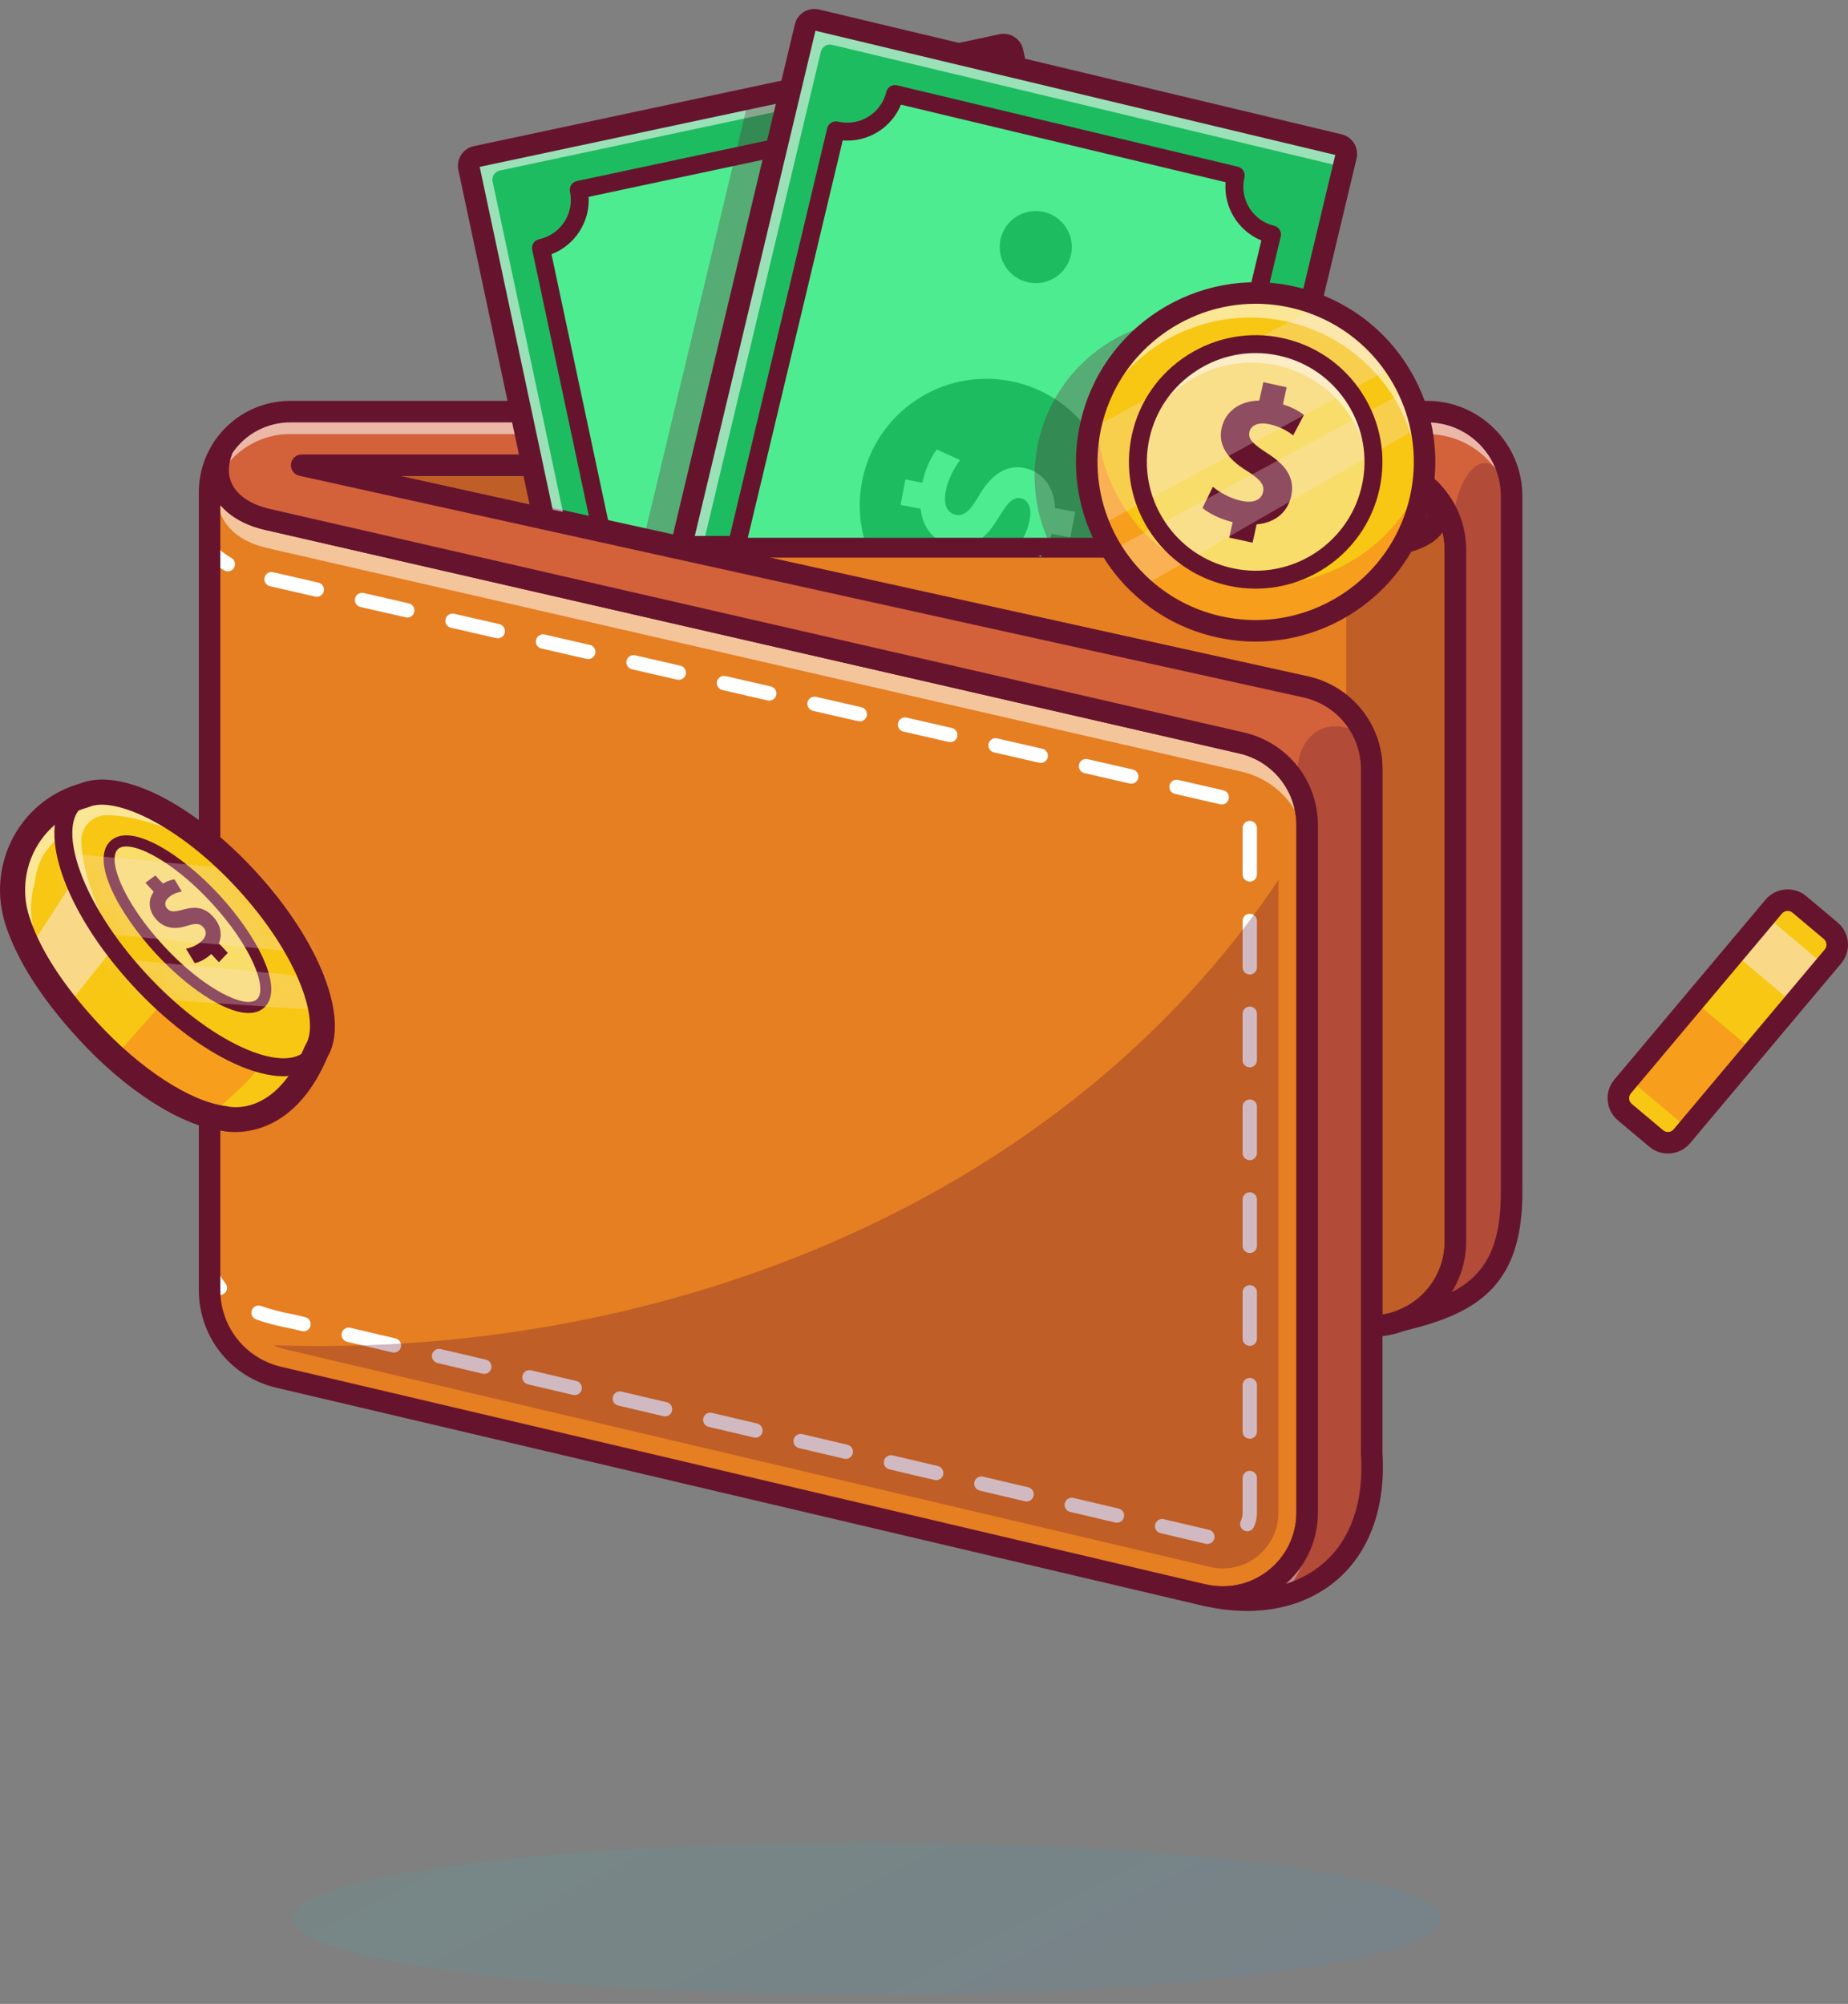 <svg width="83" height="90" viewBox="0 0 83 90" fill="none" xmlns="http://www.w3.org/2000/svg">
<rect x="0" y="0" width="83" height="90" fill="#808080" stroke="none"/>
<g opacity="0.3">
<path d="M38.949 89.598C53.19 89.598 64.735 88.063 64.735 86.169C64.735 84.276 53.19 82.74 38.949 82.74C24.707 82.74 13.162 84.276 13.162 86.169C13.162 88.063 24.707 89.598 38.949 89.598Z" fill="url(#paint0_linear_1558_17684)" fill-opacity="0.3"/>
</g>
<path d="M54.924 71.811C54.664 71.811 54.4 71.784 54.142 71.731C54.105 71.724 54.066 71.716 54.026 71.706L12.495 61.934C11.556 61.714 10.724 61.168 10.148 60.394L10.122 60.361C9.605 59.654 9.332 58.817 9.332 57.939V22.112C9.332 21.377 9.547 20.667 9.954 20.057L10.095 20.133C9.814 20.789 9.806 21.413 10.072 21.938C10.388 22.563 11.075 23.027 12.005 23.243L55.802 33.294C57.561 33.708 58.79 35.258 58.79 37.065V67.935C58.79 70.072 57.056 71.811 54.924 71.811Z" fill="#E67E22"/>
<path d="M10.024 20.101C9.336 21.706 10.295 22.927 11.989 23.322C11.994 23.323 11.999 23.323 12.004 23.325L55.786 33.373C57.5 33.775 58.712 35.304 58.712 37.065V67.935C58.712 70.077 56.962 71.73 54.927 71.73C54.675 71.73 54.419 71.705 54.161 71.652C54.124 71.645 54.087 71.637 54.049 71.628L12.516 61.855C11.554 61.63 10.742 61.069 10.191 60.313H10.19C9.699 59.642 9.415 58.819 9.415 57.939V22.112C9.415 21.367 9.639 20.678 10.024 20.101ZM9.89 20.012C9.474 20.635 9.254 21.361 9.254 22.112V57.939C9.254 58.834 9.533 59.688 10.06 60.409L10.108 60.475H10.111C10.697 61.246 11.535 61.791 12.479 62.012L54.013 71.784C54.049 71.794 54.091 71.803 54.133 71.811C54.392 71.864 54.661 71.891 54.927 71.891C57.103 71.891 58.873 70.117 58.873 67.935V37.065C58.873 35.221 57.619 33.638 55.823 33.216L12.047 23.169L12.042 23.168L12.028 23.165L12.026 23.165C11.119 22.953 10.451 22.505 10.146 21.901C9.891 21.398 9.9 20.798 10.172 20.165L9.89 20.012Z" fill="#66142E"/>
<path d="M10.231 25.659C10.176 25.659 10.121 25.645 10.071 25.616C9.725 25.418 9.432 25.187 9.175 24.909C9.055 24.778 9.063 24.574 9.193 24.453C9.324 24.333 9.528 24.341 9.649 24.471C9.86 24.701 10.103 24.892 10.391 25.057C10.546 25.146 10.599 25.343 10.511 25.497C10.451 25.601 10.342 25.659 10.231 25.659Z" fill="white"/>
<path d="M54.226 69.344C54.202 69.344 54.177 69.342 54.152 69.336L52.122 68.858C51.949 68.817 51.842 68.644 51.883 68.471C51.923 68.297 52.097 68.19 52.27 68.231L54.3 68.708C54.473 68.749 54.58 68.923 54.54 69.096C54.505 69.244 54.372 69.344 54.226 69.344ZM56.021 68.772C55.976 68.772 55.93 68.763 55.886 68.743C55.724 68.668 55.654 68.477 55.729 68.315C55.782 68.199 55.809 68.072 55.809 67.935V66.382C55.809 66.204 55.954 66.059 56.132 66.059C56.309 66.059 56.454 66.204 56.454 66.382V67.935C56.454 68.165 56.407 68.384 56.314 68.585C56.259 68.703 56.143 68.772 56.021 68.772ZM50.167 68.389C50.142 68.389 50.118 68.386 50.093 68.381L48.063 67.903C47.89 67.862 47.783 67.689 47.823 67.516C47.864 67.342 48.038 67.235 48.211 67.276L50.24 67.753C50.414 67.794 50.521 67.968 50.48 68.141C50.445 68.289 50.313 68.389 50.167 68.389ZM46.108 67.434C46.083 67.434 46.058 67.431 46.033 67.426L44.004 66.948C43.831 66.907 43.723 66.734 43.764 66.56C43.805 66.387 43.979 66.28 44.151 66.32L46.181 66.798C46.354 66.839 46.462 67.012 46.421 67.186C46.386 67.334 46.254 67.434 46.108 67.434ZM42.048 66.479C42.024 66.479 41.999 66.476 41.974 66.47L39.944 65.993C39.771 65.952 39.664 65.778 39.705 65.605C39.745 65.432 39.919 65.325 40.092 65.365L42.122 65.843C42.295 65.884 42.402 66.057 42.362 66.231C42.327 66.379 42.194 66.479 42.048 66.479ZM37.989 65.524C37.964 65.524 37.94 65.521 37.915 65.515L35.885 65.038C35.712 64.997 35.605 64.823 35.645 64.65C35.686 64.477 35.859 64.37 36.033 64.41L38.062 64.888C38.236 64.929 38.343 65.102 38.302 65.275C38.267 65.424 38.135 65.524 37.989 65.524ZM56.132 64.618C55.954 64.618 55.809 64.474 55.809 64.296V62.211C55.809 62.033 55.954 61.889 56.132 61.889C56.309 61.889 56.454 62.033 56.454 62.211V64.296C56.454 64.474 56.309 64.618 56.132 64.618ZM33.929 64.569C33.905 64.569 33.88 64.566 33.855 64.56L31.826 64.083C31.652 64.042 31.545 63.868 31.586 63.695C31.627 63.522 31.8 63.414 31.973 63.455L34.003 63.933C34.176 63.974 34.283 64.147 34.243 64.32C34.208 64.469 34.076 64.569 33.929 64.569ZM29.87 63.614C29.846 63.614 29.821 63.611 29.796 63.605L27.767 63.127C27.593 63.087 27.486 62.913 27.527 62.74C27.567 62.567 27.741 62.459 27.914 62.5L29.944 62.978C30.117 63.019 30.224 63.192 30.183 63.365C30.149 63.514 30.016 63.614 29.87 63.614ZM25.811 62.658C25.786 62.658 25.762 62.656 25.737 62.65L23.707 62.172C23.534 62.131 23.427 61.958 23.467 61.785C23.508 61.612 23.682 61.505 23.855 61.545L25.884 62.023C26.058 62.063 26.165 62.237 26.124 62.41C26.089 62.558 25.957 62.658 25.811 62.658ZM21.752 61.703C21.727 61.703 21.702 61.701 21.677 61.695L19.648 61.217C19.474 61.176 19.367 61.003 19.408 60.83C19.449 60.657 19.622 60.549 19.795 60.59L21.825 61.067C21.998 61.108 22.106 61.282 22.065 61.455C22.03 61.603 21.898 61.703 21.752 61.703ZM17.692 60.748C17.668 60.748 17.643 60.745 17.618 60.74L15.588 60.262C15.415 60.221 15.308 60.048 15.349 59.874C15.389 59.701 15.563 59.594 15.736 59.635L17.766 60.112C17.939 60.153 18.046 60.327 18.006 60.5C17.971 60.648 17.838 60.748 17.692 60.748ZM56.132 60.448C55.954 60.448 55.809 60.304 55.809 60.126V58.041C55.809 57.863 55.954 57.719 56.132 57.719C56.309 57.719 56.454 57.863 56.454 58.041V60.126C56.454 60.304 56.309 60.448 56.132 60.448ZM13.633 59.793C13.608 59.793 13.584 59.79 13.559 59.784L13.03 59.66C12.453 59.552 11.949 59.42 11.504 59.26C11.337 59.2 11.25 59.016 11.31 58.848C11.37 58.681 11.555 58.594 11.722 58.654C12.134 58.802 12.606 58.925 13.163 59.03L13.706 59.157C13.88 59.198 13.987 59.371 13.946 59.545C13.911 59.693 13.779 59.793 13.633 59.793ZM56.132 56.278C55.954 56.278 55.809 56.134 55.809 55.956V53.871C55.809 53.693 55.954 53.549 56.132 53.549C56.309 53.549 56.454 53.693 56.454 53.871V55.956C56.454 56.134 56.309 56.278 56.132 56.278ZM56.132 52.108C55.954 52.108 55.809 51.964 55.809 51.786V49.701C55.809 49.523 55.954 49.379 56.132 49.379C56.309 49.379 56.454 49.523 56.454 49.701V51.786C56.454 51.964 56.309 52.108 56.132 52.108ZM56.132 47.938C55.954 47.938 55.809 47.794 55.809 47.616V45.531C55.809 45.353 55.954 45.208 56.132 45.208C56.309 45.208 56.454 45.353 56.454 45.531V47.616C56.454 47.794 56.309 47.938 56.132 47.938ZM56.132 43.768C55.954 43.768 55.809 43.623 55.809 43.446V41.36C55.809 41.182 55.954 41.038 56.132 41.038C56.309 41.038 56.454 41.182 56.454 41.36V43.446C56.454 43.623 56.309 43.768 56.132 43.768ZM56.132 39.597C55.954 39.597 55.809 39.453 55.809 39.275V37.19C55.809 37.012 55.954 36.868 56.132 36.868C56.309 36.868 56.454 37.012 56.454 37.19V39.275C56.454 39.453 56.309 39.597 56.132 39.597ZM54.873 36.131C54.85 36.131 54.825 36.128 54.801 36.123L52.769 35.656C52.596 35.617 52.487 35.444 52.527 35.27C52.567 35.097 52.74 34.989 52.913 35.028L54.945 35.495C55.119 35.534 55.227 35.707 55.187 35.881C55.153 36.03 55.02 36.131 54.873 36.131ZM50.809 35.198C50.785 35.198 50.761 35.196 50.737 35.19L48.704 34.723C48.531 34.684 48.423 34.511 48.462 34.337C48.502 34.164 48.676 34.056 48.848 34.095L50.881 34.562C51.054 34.602 51.162 34.775 51.123 34.948C51.088 35.097 50.956 35.198 50.809 35.198ZM46.744 34.265C46.721 34.265 46.696 34.263 46.672 34.257L44.64 33.791C44.466 33.751 44.358 33.578 44.398 33.405C44.438 33.231 44.611 33.123 44.784 33.163L46.816 33.629C46.99 33.669 47.098 33.842 47.058 34.015C47.024 34.164 46.891 34.265 46.744 34.265ZM42.68 33.333C42.656 33.333 42.632 33.33 42.608 33.324L40.575 32.858C40.402 32.818 40.294 32.645 40.333 32.472C40.373 32.298 40.546 32.191 40.719 32.23L42.752 32.696C42.925 32.736 43.033 32.909 42.994 33.082C42.959 33.231 42.827 33.333 42.68 33.333ZM38.615 32.4C38.592 32.4 38.567 32.397 38.543 32.391L36.511 31.925C36.337 31.885 36.229 31.712 36.269 31.539C36.309 31.366 36.482 31.258 36.655 31.297L38.687 31.763C38.861 31.803 38.969 31.976 38.929 32.149C38.895 32.299 38.762 32.4 38.615 32.4ZM34.551 31.467C34.527 31.467 34.503 31.464 34.478 31.459L32.446 30.992C32.273 30.953 32.164 30.78 32.204 30.606C32.244 30.433 32.417 30.325 32.59 30.364L34.623 30.831C34.796 30.87 34.904 31.043 34.864 31.217C34.83 31.366 34.698 31.467 34.551 31.467ZM30.486 30.534C30.462 30.534 30.438 30.532 30.414 30.526L28.382 30.059C28.208 30.02 28.1 29.847 28.14 29.673C28.18 29.5 28.353 29.392 28.526 29.431L30.558 29.898C30.732 29.938 30.84 30.11 30.8 30.284C30.766 30.433 30.633 30.534 30.486 30.534ZM26.422 29.601C26.398 29.601 26.374 29.599 26.349 29.593L24.317 29.127C24.144 29.087 24.035 28.914 24.075 28.741C24.115 28.567 24.289 28.459 24.461 28.498L26.494 28.965C26.667 29.005 26.775 29.178 26.735 29.351C26.701 29.5 26.569 29.601 26.422 29.601ZM22.357 28.669C22.333 28.669 22.309 28.666 22.285 28.66L20.253 28.194C20.079 28.154 19.971 27.981 20.011 27.808C20.051 27.634 20.224 27.527 20.397 27.566L22.429 28.032C22.602 28.072 22.711 28.245 22.671 28.418C22.637 28.567 22.504 28.669 22.357 28.669ZM18.293 27.736C18.269 27.736 18.245 27.733 18.22 27.727L16.188 27.261C16.015 27.221 15.906 27.048 15.946 26.875C15.986 26.702 16.16 26.594 16.332 26.633L18.364 27.099C18.538 27.139 18.646 27.312 18.606 27.485C18.572 27.635 18.439 27.736 18.293 27.736ZM14.228 26.803C14.204 26.803 14.18 26.8 14.156 26.795L12.124 26.328C11.95 26.288 11.842 26.116 11.882 25.942C11.921 25.769 12.095 25.661 12.268 25.7L14.3 26.167C14.473 26.206 14.582 26.379 14.542 26.553C14.508 26.702 14.375 26.803 14.228 26.803Z" fill="white"/>
<path d="M9.876 58.162C9.782 58.162 9.689 58.121 9.626 58.043C9.37 57.73 9.193 57.374 9.099 56.986C9.057 56.813 9.163 56.639 9.336 56.597C9.509 56.554 9.683 56.661 9.725 56.834C9.796 57.128 9.931 57.398 10.125 57.636C10.238 57.774 10.217 57.977 10.079 58.089C10.019 58.138 9.947 58.162 9.876 58.162Z" fill="white"/>
<g opacity="0.55">
<path d="M9.87 21.638C9.578 22.16 9.412 22.761 9.412 23.401V22.112C9.412 21.368 9.636 20.678 10.021 20.101C9.778 20.668 9.741 21.187 9.87 21.638Z" fill="white"/>
</g>
<g opacity="0.55">
<path d="M58.709 37.065V38.354C58.709 36.593 57.497 35.064 55.783 34.662L12.001 24.614C11.996 24.612 11.991 24.612 11.986 24.611C10.414 24.245 9.475 23.167 9.899 21.732C10.163 22.511 10.931 23.077 11.986 23.322C11.991 23.323 11.996 23.323 12.001 23.325L55.783 33.373C57.497 33.776 58.709 35.304 58.709 37.065Z" fill="white"/>
</g>
<g opacity="0.55">
<path d="M10.021 21.39C9.971 21.506 9.93 21.62 9.898 21.732C9.887 21.701 9.877 21.67 9.869 21.638C9.916 21.555 9.966 21.471 10.021 21.39Z" fill="white"/>
</g>
<path d="M54.923 72.213C54.637 72.213 54.348 72.184 54.062 72.125C54.025 72.119 53.975 72.108 53.924 72.095L12.403 62.325C10.358 61.845 8.93 60.041 8.93 57.939V22.112C8.93 21.297 9.168 20.509 9.62 19.833C9.759 19.625 10.033 19.558 10.252 19.676C10.472 19.795 10.565 20.062 10.466 20.292C10.23 20.842 10.218 21.335 10.431 21.756C10.693 22.272 11.284 22.661 12.095 22.851C12.1 22.852 12.105 22.853 12.11 22.854L55.892 32.902C57.837 33.358 59.193 35.07 59.193 37.065V67.935C59.193 69.225 58.62 70.433 57.62 71.249C56.847 71.879 55.897 72.213 54.923 72.213ZM9.896 22.682V57.939C9.896 59.59 11.018 61.007 12.625 61.385L54.158 71.157C54.194 71.166 54.218 71.171 54.242 71.176C55.231 71.378 56.235 71.131 57.009 70.499C57.783 69.868 58.226 68.934 58.226 67.935V37.065C58.226 35.521 57.177 34.196 55.674 33.843L11.894 23.796C11.889 23.795 11.883 23.794 11.878 23.792L11.878 23.792C11.028 23.594 10.344 23.208 9.896 22.682Z" fill="#66142E"/>
<path d="M61.528 34.554C61.528 33.548 61.131 32.605 60.411 31.9C59.928 31.427 59.325 31.095 58.666 30.94L12.809 20.815H61.573C62.756 20.815 63.858 21.346 64.598 22.271C65.154 22.962 65.447 23.798 65.447 24.689V55.767C65.447 56.199 65.376 56.622 65.237 57.026C64.863 58.112 64.035 58.971 62.963 59.382C62.531 59.547 62.075 59.634 61.609 59.639L61.528 59.639L61.528 34.554Z" fill="#E67E22"/>
<path d="M61.573 20.895C62.773 20.895 63.841 21.453 64.535 22.321C65.057 22.97 65.367 23.794 65.367 24.689V55.767C65.367 56.199 65.294 56.613 65.16 57C64.796 58.06 63.976 58.907 62.934 59.307C62.522 59.465 62.075 59.553 61.608 59.558V34.554C61.608 33.505 61.178 32.538 60.468 31.842C59.986 31.37 59.375 31.024 58.684 30.861L13.547 20.895H61.573ZM61.573 20.734H13.547H12.07L13.512 21.053L58.65 31.018C59.292 31.17 59.883 31.495 60.355 31.957C61.059 32.648 61.447 33.569 61.447 34.554V59.558V59.721L61.61 59.719C62.086 59.714 62.55 59.626 62.992 59.457C64.086 59.038 64.932 58.161 65.313 57.052C65.456 56.64 65.528 56.208 65.528 55.767V24.689C65.528 23.779 65.228 22.926 64.661 22.22C63.906 21.276 62.78 20.734 61.573 20.734Z" fill="#66142E"/>
<g opacity="0.3">
<path d="M65.366 24.689V55.767C65.366 56.199 65.293 56.613 65.16 57C64.796 58.06 63.976 58.907 62.933 59.307C62.521 59.465 62.075 59.553 61.607 59.558V34.554C61.607 33.505 61.177 32.538 60.467 31.842V25.039L61.325 24.556C63.375 24.498 64.95 24.108 64.535 22.321C65.056 22.971 65.366 23.794 65.366 24.689Z" fill="#66142E"/>
</g>
<path d="M61.609 60.041C61.482 60.041 61.359 59.991 61.269 59.901C61.177 59.811 61.126 59.687 61.126 59.558V34.553C61.126 33.01 60.076 31.685 58.574 31.331L13.444 21.367C13.203 21.314 13.041 21.088 13.067 20.843C13.094 20.598 13.301 20.412 13.548 20.412H61.573C63.932 20.412 65.851 22.331 65.851 24.689V55.767C65.851 56.243 65.772 56.711 65.618 57.158C65.206 58.356 64.291 59.304 63.108 59.758C62.63 59.941 62.128 60.036 61.614 60.041C61.612 60.041 61.611 60.041 61.609 60.041ZM17.978 21.379L58.789 30.389C60.736 30.847 62.092 32.559 62.092 34.553V59.034C62.321 58.998 62.545 58.938 62.762 58.855C63.677 58.504 64.385 57.771 64.704 56.843C64.824 56.497 64.884 56.136 64.884 55.767V24.689C64.884 22.864 63.399 21.379 61.573 21.379L17.978 21.379Z" fill="#66142E"/>
<g opacity="0.3">
<path d="M14.354 21.073H23.904L24.297 23.025L14.354 21.073Z" fill="#66142E"/>
</g>
<g opacity="0.3">
<path d="M30.125 24.556H30.592H33.076H53.779H56.265H60.803C64.428 24.627 65.137 23.386 64.256 22.007C63.124 20.552 60.329 20.669 57.058 21.238L30.125 24.556Z" fill="#66142E"/>
</g>
<path d="M55.999 71.948C55.4 71.948 54.774 71.875 54.14 71.731L54.174 71.573C54.422 71.624 54.674 71.65 54.924 71.65C56.967 71.65 58.629 69.983 58.629 67.935V37.065C58.629 36.49 58.493 35.916 58.236 35.404C57.741 34.416 56.841 33.704 55.765 33.451L11.962 23.398C10.991 23.172 10.266 22.679 9.928 22.01C9.64 21.442 9.647 20.771 9.947 20.07C10.644 19.024 11.796 18.407 13.037 18.407H64.098C66.234 18.407 67.972 20.145 67.972 22.281V53.359C68.027 57.442 66.325 58.592 62.953 59.385L62.906 59.232C63.933 58.838 64.727 58.015 65.085 56.974C65.219 56.587 65.287 56.181 65.287 55.767V24.69C65.287 24.351 65.242 24.019 65.153 23.703L65.15 23.692V23.689C64.705 22.091 63.236 20.976 61.574 20.976H14.286L58.702 30.783C59.93 31.072 60.942 31.943 61.411 33.114C61.596 33.57 61.69 34.055 61.69 34.554V65.274C61.823 67.349 61.3 69.081 60.177 70.279C59.153 71.371 57.709 71.948 55.999 71.948Z" fill="#D3623B"/>
<path d="M64.1 18.487C66.197 18.487 67.894 20.187 67.894 22.281V53.359C67.949 57.461 66.163 58.548 62.937 59.307C63.98 58.907 64.8 58.06 65.164 57C65.297 56.613 65.37 56.199 65.37 55.767V24.69C65.37 24.34 65.323 24.002 65.233 23.681V23.678C64.792 22.075 63.321 20.896 61.576 20.896H13.55L58.688 30.861C59.918 31.151 60.89 32.023 61.339 33.144C61.517 33.582 61.612 34.059 61.612 34.554V65.274C61.883 69.496 59.406 71.868 56.002 71.868C55.413 71.868 54.796 71.797 54.161 71.652C54.418 71.705 54.675 71.73 54.927 71.73C56.962 71.73 58.712 70.077 58.712 67.935V37.065C58.712 36.46 58.568 35.881 58.311 35.367C57.819 34.386 56.911 33.637 55.786 33.373L12.004 23.325C11.999 23.323 11.994 23.323 11.989 23.322C10.295 22.927 9.336 21.706 10.024 20.102C10.673 19.128 11.782 18.487 13.04 18.487H64.1M64.1 18.326H13.04C11.772 18.326 10.594 18.956 9.89 20.012L9.882 20.024L9.876 20.038C9.566 20.762 9.56 21.456 9.858 22.047C10.207 22.735 10.948 23.243 11.946 23.477L11.951 23.479L11.966 23.482L11.968 23.482L55.75 33.53C56.801 33.777 57.683 34.473 58.167 35.44C58.418 35.941 58.551 36.503 58.551 37.065V67.935C58.551 69.939 56.925 71.569 54.927 71.569C54.682 71.569 54.435 71.544 54.193 71.494L54.125 71.809C54.765 71.955 55.396 72.029 56.002 72.029C57.734 72.029 59.199 71.443 60.239 70.334C61.377 69.12 61.907 67.369 61.773 65.269V34.554C61.773 34.044 61.677 33.55 61.489 33.084C61.01 31.889 59.976 31 58.724 30.704L15.027 21.057H61.576C63.199 21.057 64.633 22.142 65.072 23.7V23.7L65.078 23.725C65.165 24.034 65.209 24.358 65.209 24.69V55.767C65.209 56.172 65.142 56.569 65.012 56.947C64.662 57.966 63.885 58.771 62.88 59.157L62.974 59.464C64.38 59.133 65.811 58.69 66.762 57.698C67.671 56.749 68.082 55.37 68.056 53.357V22.281C68.056 20.1 66.281 18.326 64.1 18.326Z" fill="#66142E"/>
<g opacity="0.55">
<path d="M58.707 67.935V68.942C58.707 70.041 58.247 71.012 57.522 71.695C56.51 71.935 55.366 71.927 54.156 71.652C56.497 72.132 58.707 70.342 58.707 67.935Z" fill="white"/>
</g>
<g opacity="0.55">
<path d="M61.607 65.274C61.633 65.665 61.635 66.042 61.614 66.402C61.612 66.361 61.611 66.321 61.607 66.281V65.274Z" fill="white"/>
</g>
<g opacity="0.55">
<path d="M65.162 57C65.296 56.613 65.368 56.199 65.368 55.767V56.774C65.368 57.206 65.296 57.62 65.162 58.007C65.073 58.266 64.956 58.513 64.816 58.743C64.258 58.965 63.63 59.144 62.935 59.307C63.978 58.907 64.798 58.06 65.162 57Z" fill="white"/>
</g>
<g opacity="0.55">
<path d="M67.89 22.281V23.288C67.89 21.194 66.192 19.494 64.096 19.494H13.036C11.777 19.494 10.669 20.135 10.02 21.108C9.947 21.277 9.894 21.442 9.857 21.601C9.741 21.158 9.783 20.652 10.02 20.101C10.669 19.128 11.777 18.487 13.036 18.487H64.096C66.192 18.487 67.89 20.187 67.89 22.281Z" fill="white"/>
</g>
<g opacity="0.3">
<path d="M61.609 65.274C61.928 70.226 58.464 72.633 54.158 71.652C56.499 72.132 58.709 70.342 58.709 67.935V37.065C58.709 36.46 58.566 35.881 58.308 35.367C57.957 32.933 59.774 31.907 61.337 33.144C61.514 33.582 61.609 34.059 61.609 34.554V65.274Z" fill="#66142E"/>
</g>
<path d="M56.011 72.353C55.383 72.353 54.726 72.277 54.05 72.123C53.792 72.064 53.629 71.809 53.685 71.55C53.741 71.291 53.995 71.125 54.255 71.178C55.23 71.379 56.234 71.131 57.008 70.5C57.782 69.868 58.225 68.934 58.225 67.935V37.065C58.225 35.521 57.175 34.196 55.672 33.843L11.893 23.796C11.888 23.795 11.882 23.794 11.877 23.792L11.877 23.793C10.781 23.537 9.961 22.969 9.568 22.192C9.224 21.514 9.228 20.725 9.577 19.911C9.588 19.884 9.602 19.858 9.619 19.833C10.383 18.688 11.661 18.004 13.037 18.004H64.097C66.456 18.004 68.375 19.923 68.375 22.281V53.359C68.432 57.664 66.464 58.973 63.045 59.777C62.798 59.836 62.547 59.692 62.472 59.449C62.398 59.206 62.524 58.947 62.761 58.856C63.677 58.505 64.385 57.771 64.704 56.843C64.823 56.497 64.883 56.136 64.883 55.767V24.689C64.883 22.864 63.398 21.379 61.573 21.379H17.978L58.789 30.389C60.736 30.847 62.092 32.559 62.092 34.554V65.258C62.244 67.682 61.514 69.709 60.036 70.969C58.963 71.882 57.574 72.353 56.011 72.353ZM12.109 22.854L55.891 32.902C57.836 33.359 59.192 35.071 59.192 37.065V67.935C59.192 69.166 58.67 70.322 57.754 71.134C58.373 70.941 58.931 70.64 59.409 70.233C60.671 69.158 61.264 67.454 61.126 65.305C61.125 65.295 61.125 65.284 61.125 65.274V34.554C61.125 33.01 60.076 31.685 58.574 31.332L13.443 21.367C13.202 21.314 13.04 21.088 13.067 20.843C13.094 20.598 13.301 20.412 13.547 20.412H61.573C63.931 20.412 65.85 22.331 65.85 24.689V55.767C65.85 56.243 65.772 56.711 65.617 57.158C65.51 57.47 65.369 57.765 65.198 58.039C66.72 57.255 67.443 55.979 67.408 53.365L67.408 22.281C67.408 20.456 65.923 18.971 64.097 18.971H13.037C11.999 18.971 11.035 19.479 10.448 20.333C10.229 20.867 10.223 21.345 10.43 21.756C10.692 22.273 11.283 22.661 12.094 22.851C12.099 22.852 12.104 22.853 12.109 22.854Z" fill="#66142E"/>
<path d="M61.093 25.042C60.995 25.042 60.896 25.041 60.795 25.039L30.126 25.039C29.859 25.039 29.643 24.823 29.643 24.556C29.643 24.289 29.859 24.073 30.126 24.073H60.804C63.302 24.119 63.902 23.538 64.043 23.286C64.22 22.971 64.035 22.558 63.849 22.267C63.706 22.043 63.771 21.744 63.996 21.6C64.221 21.456 64.52 21.522 64.664 21.747C65.258 22.677 65.113 23.354 64.887 23.758C64.409 24.611 63.133 25.042 61.093 25.042Z" fill="#66142E"/>
<path d="M50.212 24.556L32.92 24.678L32.893 24.672L29.002 23.813L26.895 23.348L24.303 22.776L23.903 20.895L23.391 18.487L21.058 7.532C21.01 7.307 21.153 7.084 21.379 7.036L33.632 4.428L35.494 4.032L40.672 2.93L43.058 2.422H43.06L44.985 2.011C45.21 1.963 45.433 2.106 45.481 2.332L45.631 3.036L45.873 4.172L48.92 18.487L49.433 20.895L50.212 24.556Z" fill="#1EBC61"/>
<path d="M32.91 24.759L32.873 24.75L24.233 22.843L23.311 18.504L20.978 7.549C20.92 7.28 21.092 7.015 21.36 6.957L43.057 2.342L44.967 1.933C45.235 1.876 45.501 2.047 45.558 2.315L50.31 24.636L50.212 24.636L32.91 24.759ZM24.369 22.708L32.928 24.598L50.112 24.476L45.401 2.349C45.382 2.261 45.33 2.186 45.254 2.137C45.178 2.088 45.088 2.071 45 2.09L21.394 7.115C21.213 7.154 21.096 7.334 21.136 7.516L24.369 22.708Z" fill="#66142E"/>
<g opacity="0.55">
<path d="M45.568 2.738L44.126 3.046H44.125L36.562 4.655L22.447 7.66C22.221 7.708 22.076 7.93 22.125 8.156L24.459 19.11L24.971 21.519L25.282 22.991L24.303 22.776L23.903 20.895L23.391 18.487L21.058 7.532C21.01 7.307 21.153 7.084 21.379 7.036L35.494 4.032L43.058 2.422H43.06L44.985 2.011C45.21 1.963 45.433 2.106 45.481 2.332L45.568 2.738Z" fill="white"/>
</g>
<path d="M47.742 24.556L32.893 24.672L26.895 23.348L26.373 20.896L25.861 18.487L24.297 11.138C25.486 10.885 26.245 9.715 25.992 8.525L34.873 6.635L41.38 5.25C41.633 6.438 42.803 7.197 43.993 6.944L46.45 18.487L46.962 20.896L47.742 24.556Z" fill="#4EEC91"/>
<path d="M32.883 24.752L32.874 24.75L26.825 23.415L25.78 18.504L24.199 11.076L24.278 11.059C25.422 10.816 26.154 9.686 25.911 8.541L25.894 8.462L25.973 8.446L41.44 5.154L41.457 5.232C41.7 6.376 42.83 7.108 43.974 6.865L44.053 6.849L44.07 6.927L47.839 24.636L32.883 24.752ZM26.961 23.28L32.9 24.591L47.64 24.476L43.929 7.038C42.751 7.248 41.606 6.504 41.317 5.345L26.084 8.587C26.291 9.765 25.549 10.909 24.39 11.198L26.961 23.28Z" fill="#66142E"/>
<g opacity="0.3">
<path d="M50.212 24.556L32.92 24.678L32.892 24.672L29.002 23.813L33.632 4.428L35.494 4.032L40.672 2.93L45.872 4.172L48.92 18.487L49.433 20.896L50.212 24.556Z" fill="#66142E"/>
</g>
<path d="M50.213 25.039C49.99 25.039 49.789 24.884 49.741 24.657L45.023 2.498L43.161 2.895C43.155 2.896 43.149 2.897 43.143 2.898L21.545 7.495L24.887 23.194C24.943 23.455 24.776 23.712 24.515 23.767C24.254 23.823 23.998 23.656 23.942 23.395L20.587 7.633C20.483 7.148 20.793 6.668 21.279 6.564L42.958 1.949C42.964 1.948 42.97 1.947 42.976 1.946L44.885 1.539C45.12 1.489 45.361 1.533 45.562 1.663C45.765 1.794 45.904 1.995 45.955 2.231L50.686 24.455C50.742 24.716 50.575 24.973 50.314 25.029C50.28 25.036 50.246 25.039 50.213 25.039Z" fill="#66142E"/>
<path d="M47.742 24.959C47.556 24.959 47.389 24.829 47.348 24.64L43.677 7.392C42.551 7.455 41.503 6.774 41.101 5.721L26.439 8.841C26.501 9.968 25.822 11.016 24.769 11.418L27.401 23.782C27.447 24 27.309 24.214 27.091 24.26C26.873 24.306 26.66 24.168 26.613 23.95L23.903 11.222C23.881 11.117 23.901 11.008 23.959 10.919C24.018 10.829 24.109 10.766 24.213 10.744C25.183 10.538 25.805 9.58 25.598 8.608C25.552 8.391 25.691 8.177 25.908 8.131L41.297 4.856C41.401 4.834 41.51 4.854 41.6 4.912C41.689 4.97 41.752 5.061 41.774 5.166C41.981 6.136 42.938 6.757 43.91 6.551C44.128 6.504 44.341 6.643 44.387 6.861L48.136 24.472C48.183 24.69 48.044 24.904 47.826 24.95C47.798 24.956 47.77 24.959 47.742 24.959Z" fill="#66142E"/>
<path d="M60.457 7.009L57.947 17.514L56.265 24.556H30.592L36.169 1.206C36.222 0.982 36.448 0.843 36.673 0.897L60.147 6.505C60.371 6.558 60.51 6.783 60.457 7.009Z" fill="#1EBC61"/>
<g opacity="0.55">
<path d="M60.457 7.009L60.339 7.5L37.371 2.013C37.145 1.96 36.92 2.098 36.867 2.322L31.557 24.556H30.592L36.169 1.206C36.222 0.982 36.448 0.843 36.673 0.897L60.147 6.505C60.371 6.558 60.51 6.783 60.457 7.009Z" fill="white"/>
</g>
<path d="M56.266 25.039H30.593C30.445 25.039 30.305 24.971 30.213 24.855C30.122 24.739 30.088 24.587 30.123 24.444L35.7 1.094C35.814 0.612 36.301 0.312 36.785 0.426L60.261 6.034C60.742 6.149 61.042 6.636 60.928 7.12C60.928 7.12 60.928 7.121 60.928 7.121L56.736 24.668C56.684 24.886 56.489 25.039 56.266 25.039ZM31.205 24.073H55.884L59.972 6.959L36.625 1.382L31.205 24.073Z" fill="#66142E"/>
<g opacity="0.3">
<path d="M67.893 22.695V53.359C67.947 57.461 66.161 58.548 62.935 59.307C63.978 58.907 64.798 58.06 65.162 57C65.296 56.613 65.368 56.199 65.368 55.767V24.689C65.368 24.34 65.321 24.002 65.231 23.681V23.678C65.368 21.045 67.124 19.254 67.893 22.695Z" fill="#66142E"/>
</g>
<path d="M57.13 10.532L53.779 24.556H33.076L37.544 5.854C38.728 6.136 39.915 5.406 40.197 4.223L55.5 7.879C55.218 9.061 55.948 10.25 57.13 10.532Z" fill="#4EEC91"/>
<path d="M45.37 17.114C42.284 16.524 39.304 18.548 38.715 21.634C38.522 22.647 38.611 23.647 38.925 24.556H49.681C49.768 24.302 49.839 24.04 49.89 23.769C50.48 20.683 48.456 17.703 45.37 17.114Z" fill="#1EBC61"/>
<path d="M42.769 24.498C42.029 24.357 41.454 23.802 41.346 22.85L40.447 22.678L40.666 21.533L41.424 21.678C41.561 21.047 41.842 20.468 42.076 20.188L43.121 20.667C42.871 20.99 42.583 21.503 42.475 22.069C42.358 22.679 42.55 23.048 42.933 23.121C43.298 23.191 43.56 22.952 43.947 22.295C44.473 21.385 45.134 20.853 45.988 21.016C46.795 21.17 47.345 21.839 47.389 22.818L48.291 22.99L48.072 24.135L47.234 23.975C47.104 24.429 46.924 24.764 46.749 25.014L45.734 24.514C45.892 24.301 46.138 23.914 46.247 23.34C46.357 22.765 46.15 22.437 45.844 22.378C45.47 22.307 45.242 22.607 44.81 23.309C44.229 24.272 43.595 24.656 42.769 24.498Z" fill="#4EEC91"/>
<path d="M46.52 12.717C47.415 12.717 48.14 11.992 48.14 11.097C48.14 10.203 47.415 9.478 46.52 9.478C45.626 9.478 44.9 10.203 44.9 11.097C44.9 11.992 45.626 12.717 46.52 12.717Z" fill="#1EBC61"/>
<g opacity="0.3">
<path d="M59.397 17.442L57.715 24.484H47.182C46.725 23.548 46.467 22.496 46.467 21.383C46.467 17.481 49.629 14.317 53.531 14.317C55.973 14.317 58.127 15.557 59.397 17.442Z" fill="#66142E"/>
</g>
<path d="M53.78 24.959H33.077C32.953 24.959 32.837 24.902 32.76 24.805C32.684 24.709 32.656 24.582 32.685 24.462L37.152 5.76C37.204 5.544 37.421 5.41 37.637 5.462C38.602 5.691 39.576 5.094 39.806 4.13C39.83 4.026 39.895 3.936 39.986 3.88C40.078 3.824 40.187 3.807 40.291 3.832L55.594 7.487C55.81 7.538 55.944 7.756 55.892 7.972C55.662 8.938 56.259 9.91 57.224 10.14C57.328 10.165 57.418 10.23 57.474 10.321C57.529 10.412 57.547 10.521 57.522 10.626L54.171 24.649C54.128 24.831 53.966 24.959 53.78 24.959ZM33.587 24.153H53.462L56.652 10.8C55.609 10.372 54.955 9.309 55.045 8.184L40.465 4.701C40.038 5.745 38.974 6.399 37.849 6.308L33.587 24.153Z" fill="#66142E"/>
<g opacity="0.3">
<path d="M57.419 39.524V67.935C57.419 69.318 56.3 70.442 54.924 70.442C54.755 70.442 54.584 70.424 54.416 70.389L54.378 70.382L12.807 60.6C12.627 60.559 12.453 60.497 12.287 60.42C30.1 61.024 47.871 53.775 57.419 39.524Z" fill="#66142E"/>
</g>
<path d="M63.807 22.37C62.91 26.462 58.866 29.052 54.774 28.156C53.571 27.892 52.498 27.357 51.605 26.628C50.941 26.087 50.378 25.439 49.934 24.716C49.718 24.367 49.533 24 49.377 23.619C48.832 22.292 48.658 20.799 48.953 19.293C48.965 19.236 48.975 19.18 48.988 19.123C49.885 15.03 53.929 12.44 58.021 13.336C58.451 13.43 58.863 13.559 59.257 13.719C60.659 14.288 61.823 15.249 62.644 16.442C62.877 16.782 63.082 17.138 63.258 17.51C63.619 18.273 63.854 19.098 63.942 19.955C64.026 20.741 63.985 21.555 63.807 22.37Z" fill="#F7C714"/>
<g opacity="0.55">
<path d="M63.804 22.37C63.764 22.555 63.716 22.738 63.663 22.917C64.223 19.02 61.683 15.294 57.777 14.438C53.87 13.583 50.006 15.906 48.885 19.679C48.912 19.494 48.945 19.308 48.986 19.123C49.882 15.03 53.926 12.439 58.019 13.336C62.11 14.232 64.701 18.276 63.804 22.37Z" fill="white"/>
</g>
<path d="M63.807 22.37C62.91 26.462 58.866 29.052 54.774 28.156C50.682 27.259 48.091 23.215 48.988 19.123C49.066 18.769 49.167 18.426 49.29 18.096C49.008 21.805 51.493 25.251 55.231 26.07C58.969 26.889 62.667 24.797 63.962 21.31C63.936 21.662 63.884 22.015 63.807 22.37Z" fill="#F89E1D"/>
<path d="M55.265 25.913C52.416 25.289 50.606 22.463 51.231 19.614C51.855 16.765 54.68 14.955 57.529 15.579C60.378 16.204 62.188 19.029 61.564 21.878C60.94 24.727 58.114 26.537 55.265 25.913Z" fill="#F9DD6A"/>
<g opacity="0.55">
<path d="M61.563 21.878C61.532 22.018 61.496 22.154 61.456 22.288C61.826 19.585 60.057 16.999 57.348 16.405C54.638 15.812 51.95 17.421 51.156 20.031C51.175 19.893 51.2 19.754 51.23 19.614C51.854 16.766 54.68 14.955 57.529 15.579C60.377 16.203 62.187 19.029 61.563 21.878Z" fill="white"/>
</g>
<path d="M57.992 22.283C57.843 22.961 57.318 23.476 56.439 23.552L56.259 24.374L55.211 24.145L55.363 23.451C54.785 23.309 54.26 23.036 54.008 22.813L54.474 21.864C54.765 22.102 55.23 22.38 55.748 22.493C56.307 22.616 56.651 22.448 56.728 22.098C56.801 21.764 56.588 21.517 55.993 21.144C55.169 20.638 54.695 20.015 54.866 19.234C55.028 18.495 55.657 18.006 56.559 17.989L56.74 17.164L57.789 17.393L57.62 18.161C58.035 18.291 58.339 18.466 58.565 18.633L58.08 19.555C57.888 19.404 57.537 19.168 57.012 19.053C56.485 18.938 56.178 19.12 56.117 19.4C56.041 19.743 56.312 19.96 56.947 20.375C57.82 20.934 58.157 21.526 57.992 22.283Z" fill="#66142E"/>
<g opacity="0.27">
<path d="M62.644 16.442L49.377 23.619C48.832 22.292 48.658 20.799 48.953 19.293L59.257 13.719C60.659 14.287 61.823 15.249 62.644 16.442Z" fill="#FCE5E5"/>
</g>
<g opacity="0.27">
<path d="M63.813 19.143L51.337 26.321C50.673 25.78 50.378 25.438 49.934 24.716L63.258 17.509C63.619 18.273 63.725 18.286 63.813 19.143Z" fill="#FCE5E5"/>
</g>
<path d="M56.398 26.439C55.995 26.439 55.587 26.396 55.178 26.306C53.696 25.981 52.427 25.096 51.606 23.815C50.785 22.533 50.512 21.011 50.837 19.528C51.161 18.045 52.046 16.776 53.328 15.955C54.609 15.134 56.132 14.861 57.615 15.186C59.098 15.511 60.366 16.396 61.187 17.677C62.008 18.959 62.282 20.481 61.957 21.964C61.375 24.621 59.013 26.439 56.398 26.439ZM56.391 15.858C55.467 15.858 54.56 16.122 53.762 16.634C52.662 17.338 51.902 18.427 51.623 19.7C51.344 20.973 51.579 22.28 52.284 23.38C52.989 24.481 54.078 25.241 55.351 25.519C55.702 25.596 56.052 25.633 56.397 25.633C58.643 25.633 60.67 24.073 61.17 21.792C61.449 20.519 61.214 19.212 60.509 18.112C59.804 17.011 58.715 16.252 57.442 15.973C57.093 15.896 56.74 15.858 56.391 15.858Z" fill="#66142E"/>
<path d="M56.398 28.816C55.827 28.816 55.249 28.755 54.669 28.628C53.419 28.354 52.284 27.807 51.298 27.002C50.597 26.43 49.999 25.746 49.521 24.97C49.295 24.603 49.096 24.21 48.929 23.802C48.329 22.344 48.173 20.752 48.478 19.2C48.491 19.133 48.502 19.077 48.515 19.02C49.467 14.673 53.776 11.911 58.123 12.864C58.573 12.962 59.016 13.1 59.438 13.272C60.898 13.863 62.144 14.865 63.041 16.168C63.288 16.528 63.507 16.91 63.694 17.302C64.084 18.128 64.329 19.004 64.422 19.905C64.513 20.757 64.464 21.622 64.278 22.473C63.452 26.24 60.105 28.816 56.398 28.816ZM56.395 13.643C53.132 13.643 50.185 15.91 49.459 19.227C49.448 19.277 49.438 19.327 49.428 19.378C49.158 20.752 49.296 22.152 49.823 23.436C49.97 23.795 50.145 24.141 50.344 24.462C50.765 25.147 51.292 25.749 51.909 26.253C52.777 26.961 53.775 27.442 54.876 27.684C55.386 27.795 55.896 27.849 56.397 27.849C59.661 27.849 62.607 25.582 63.333 22.266C63.498 21.516 63.54 20.756 63.461 20.006C63.379 19.212 63.163 18.442 62.82 17.716C62.656 17.369 62.462 17.033 62.245 16.715C61.456 15.569 60.359 14.688 59.074 14.167C58.702 14.015 58.313 13.895 57.916 13.808C57.407 13.696 56.897 13.643 56.395 13.643Z" fill="#66142E"/>
<path d="M74.387 51.132L72.98 49.95C72.645 49.669 72.592 49.178 72.851 48.832C72.859 48.82 72.87 48.808 72.879 48.797L79.665 40.72C79.956 40.374 80.472 40.328 80.818 40.62L82.226 41.802C82.572 42.093 82.616 42.609 82.326 42.955L75.54 51.032C75.25 51.378 74.734 51.423 74.387 51.132Z" fill="#F7C714"/>
<path d="M74.911 51.404C74.707 51.404 74.502 51.335 74.334 51.194L72.926 50.011C72.561 49.705 72.499 49.166 72.785 48.784C72.794 48.771 72.806 48.757 72.816 48.745L79.602 40.668C79.921 40.288 80.489 40.239 80.868 40.558L82.276 41.741C82.656 42.059 82.705 42.628 82.386 43.007L75.6 51.084C75.423 51.295 75.168 51.404 74.911 51.404ZM74.438 51.071C74.749 51.333 75.215 51.292 75.477 50.98L82.263 42.904C82.524 42.592 82.484 42.126 82.172 41.864L80.765 40.681C80.453 40.419 79.987 40.46 79.725 40.772L72.939 48.849C72.931 48.859 72.922 48.87 72.914 48.88C72.679 49.194 72.73 49.636 73.03 49.888L74.438 51.071Z" fill="#66142E"/>
<path d="M76.099 44.97L73.164 48.464L75.825 50.7L78.76 47.206L76.099 44.97Z" fill="#F89E1D"/>
<g opacity="0.55">
<path d="M79.319 41.139L77.893 42.836L80.554 45.072L81.98 43.374L79.319 41.139Z" fill="#FCE5E5"/>
</g>
<path d="M74.91 51.807C74.605 51.807 74.312 51.701 74.075 51.502L72.668 50.32C72.401 50.096 72.238 49.782 72.208 49.436C72.178 49.089 72.285 48.752 72.508 48.486L79.294 40.409C79.755 39.86 80.578 39.788 81.128 40.25L82.535 41.432C82.802 41.656 82.965 41.97 82.995 42.316C83.025 42.663 82.918 43 82.695 43.267L75.909 51.343C75.686 51.609 75.372 51.772 75.025 51.803C74.987 51.806 74.948 51.807 74.91 51.807ZM80.291 40.911C80.195 40.911 80.1 40.952 80.034 41.031L73.248 49.107C73.191 49.176 73.163 49.263 73.171 49.352C73.179 49.441 73.221 49.522 73.289 49.58L74.697 50.762C74.766 50.82 74.853 50.846 74.942 50.84C75.031 50.832 75.112 50.79 75.169 50.721L81.954 42.645C82.012 42.576 82.04 42.489 82.032 42.4C82.024 42.311 81.982 42.23 81.913 42.172L80.506 40.99C80.443 40.937 80.367 40.911 80.291 40.911Z" fill="#66142E"/>
<path d="M11.08 39.531C8.407 36.624 5.294 35.051 3.757 35.734C3.757 35.734 1.612 36.196 0.848 38.589C-0.052 40.149 1.228 43.33 3.961 46.303C6.054 48.579 8.416 50.037 10.081 50.236L10.082 50.236C10.082 50.236 12.649 50.944 14.207 47.22C15.103 45.781 13.798 42.487 11.08 39.531Z" fill="#F7C714"/>
<path d="M10.573 50.366C10.262 50.366 10.067 50.316 10.06 50.314C8.319 50.107 5.954 48.59 3.901 46.358C1.146 43.36 -0.139 40.155 0.774 38.557C1.52 36.232 3.578 35.694 3.73 35.657C5.339 34.952 8.452 36.556 11.138 39.477C13.852 42.429 15.201 45.776 14.275 47.262C13.133 49.994 11.421 50.366 10.573 50.366ZM4.587 35.655C4.289 35.655 4.02 35.704 3.789 35.807L3.773 35.812C3.752 35.817 1.664 36.296 0.925 38.614L0.918 38.63C0.031 40.165 1.307 43.298 4.02 46.248C6.017 48.421 8.4 49.954 10.09 50.156C10.127 50.165 12.621 50.802 14.132 47.189C15.027 45.75 13.687 42.486 11.02 39.586C8.814 37.188 6.245 35.655 4.587 35.655Z" fill="#66142E"/>
<path d="M7.277 45.072L5.072 47.55L9.075 50.386C9.075 50.386 11.289 48.558 11.469 48.111C11.469 48.111 7.161 46.139 7.277 45.072Z" fill="#F89E1D"/>
<g opacity="0.55">
<path d="M3.451 39.32L1.326 42.59L2.982 45.228L4.989 42.706L3.451 39.32Z" fill="#FCE5E5"/>
</g>
<g opacity="0.55">
<path d="M3.031 37.398C3.031 37.398 1.754 37.903 1.559 39.636C1.559 39.636 0.989 41.311 1.974 42.846C1.974 42.846 0.653 40.141 0.564 39.919C0.476 39.696 1.458 36.86 1.458 36.86L2.402 36.377L3.031 37.398Z" fill="white"/>
</g>
<g opacity="0.55">
<path d="M7.465 37.19C7.465 37.19 6.013 36.62 4.819 36.611C4.159 36.606 3.63 37.133 3.652 37.793C3.681 38.659 3.976 40.152 5.184 42.43L3.057 38.811C3.057 38.811 2.836 36.386 3.466 35.795C3.466 35.795 6.065 35.36 7.465 37.19Z" fill="white"/>
</g>
<path d="M11.704 45.06C12.39 44.426 11.476 42.319 9.661 40.355C7.846 38.391 5.818 37.313 5.132 37.947C4.445 38.581 5.36 40.688 7.175 42.652C8.989 44.616 11.017 45.694 11.704 45.06Z" fill="#F9DD6A"/>
<path d="M11.16 45.327C10.203 45.327 8.606 44.326 7.114 42.711C5.241 40.683 4.346 38.567 5.076 37.892C5.807 37.217 7.846 38.277 9.719 40.305C11.592 42.333 12.487 44.449 11.757 45.124C11.608 45.261 11.405 45.327 11.16 45.327ZM5.67 37.849C5.469 37.849 5.304 37.901 5.186 38.01C4.544 38.603 5.481 40.706 7.232 42.602C8.984 44.497 11.006 45.598 11.648 45.006C12.289 44.413 11.352 42.31 9.601 40.414C8.172 38.867 6.562 37.849 5.67 37.849Z" fill="#66142E"/>
<path d="M11.164 45.497C10.053 45.497 8.331 44.272 6.994 42.824C5.319 41.012 4.039 38.624 4.965 37.769C5.891 36.913 8.17 38.378 9.845 40.191C11.519 42.003 12.799 44.391 11.873 45.247C11.686 45.419 11.445 45.497 11.164 45.497ZM5.672 38.016C5.513 38.016 5.387 38.054 5.302 38.133C4.8 38.597 5.521 40.499 7.358 42.488C9.142 44.419 11.035 45.345 11.537 44.882C12.038 44.419 11.317 42.516 9.48 40.528C8.001 38.926 6.446 38.016 5.672 38.016Z" fill="#66142E"/>
<path d="M9.555 41.151C9.873 41.485 10.013 41.928 9.83 42.367L10.231 42.796L9.832 43.218L9.488 42.846C9.249 43.075 8.946 43.224 8.746 43.257L8.353 42.608C8.572 42.567 8.86 42.457 9.068 42.255C9.288 42.043 9.291 41.815 9.124 41.636C8.966 41.467 8.776 41.463 8.407 41.58C7.887 41.752 7.399 41.713 7.027 41.304C6.679 40.922 6.623 40.442 6.904 40.052L6.531 39.649L6.977 39.32L7.318 39.685C7.508 39.571 7.685 39.518 7.835 39.493L8.167 40.043C8.035 40.062 7.813 40.114 7.598 40.287C7.379 40.464 7.381 40.67 7.51 40.81C7.67 40.983 7.867 40.952 8.272 40.842C8.807 40.691 9.205 40.781 9.555 41.151Z" fill="#66142E"/>
<mask id="mask0_1558_17684" style="mask-type:luminance" maskUnits="userSpaceOnUse" x="2" y="35" width="13" height="13">
<path d="M13.958 47.519C15.293 46.291 14.003 42.715 11.075 39.531C8.148 36.347 4.693 34.761 3.357 35.989C2.022 37.217 3.312 40.793 6.24 43.977C9.167 47.161 12.623 48.746 13.958 47.519Z" fill="white"/>
</mask>
<g mask="url(#mask0_1558_17684)">
<g opacity="0.27">
<path d="M14.37 42.845L1.439 41.644C1.683 40.433 2.272 39.281 3.203 38.343L13.245 39.276C13.978 40.353 14.352 41.598 14.37 42.845Z" fill="#FCE5E5"/>
</g>
</g>
<mask id="mask1_1558_17684" style="mask-type:luminance" maskUnits="userSpaceOnUse" x="2" y="35" width="13" height="13">
<path d="M13.958 47.519C15.293 46.291 14.003 42.715 11.075 39.531C8.148 36.347 4.693 34.761 3.357 35.989C2.022 37.217 3.312 40.793 6.24 43.977C9.167 47.161 12.623 48.746 13.958 47.519Z" fill="white"/>
</mask>
<g mask="url(#mask1_1558_17684)">
<g opacity="0.27">
<path d="M13.915 45.337L1.551 44.515C1.335 43.81 1.286 43.425 1.313 42.695L14.299 43.902C14.193 44.621 14.262 44.682 13.915 45.337Z" fill="#FCE5E5"/>
</g>
</g>
<path d="M12.739 48.338C12.103 48.338 11.356 48.148 10.531 47.77C9.026 47.079 7.397 45.829 5.946 44.251C2.821 40.852 1.565 37.092 3.087 35.693C4.61 34.292 8.25 35.859 11.376 39.258C12.827 40.837 13.936 42.564 14.498 44.122C15.101 45.793 15.008 47.105 14.235 47.816C13.857 48.164 13.349 48.338 12.739 48.338ZM4.57 35.987C4.171 35.987 3.851 36.086 3.634 36.286C2.63 37.209 3.577 40.482 6.54 43.705C7.92 45.206 9.457 46.389 10.868 47.036C12.149 47.624 13.177 47.692 13.688 47.222C14.199 46.752 14.218 45.722 13.739 44.396C13.212 42.936 12.162 41.306 10.782 39.804C8.462 37.282 6.007 35.987 4.57 35.987Z" fill="#66142E"/>
<path d="M10.558 50.844C10.286 50.844 10.085 50.812 9.99 50.793C8.131 50.561 5.663 48.989 3.544 46.684C1.871 44.865 0.761 43.128 0.244 41.52C-0.569 38.992 0.712 36.276 3.16 35.336C3.352 35.263 3.497 35.219 3.57 35.199C5.399 34.437 8.645 36.052 11.493 39.15C14.372 42.281 15.716 45.769 14.709 47.476C13.459 50.427 11.541 50.844 10.558 50.844ZM10.225 49.691C10.326 49.717 12.358 50.175 13.685 47.002C13.697 46.974 13.711 46.947 13.727 46.922C14.383 45.867 13.398 42.888 10.662 39.913C7.989 37.005 5.114 35.747 3.983 36.249C3.952 36.263 3.919 36.274 3.886 36.282C3.886 36.282 3.76 36.314 3.564 36.389C1.675 37.114 0.688 39.216 1.318 41.175C1.784 42.626 2.813 44.223 4.374 45.921C6.298 48.014 8.564 49.487 10.146 49.676C10.173 49.679 10.199 49.685 10.225 49.691Z" fill="#66142E"/>
<defs>
<linearGradient id="paint0_linear_1558_17684" x1="13.162" y1="83.312" x2="27.371" y2="110.758" gradientUnits="userSpaceOnUse">
<stop stop-color="#1CCFBD"/>
<stop offset="1" stop-color="#2C9BF0"/>
</linearGradient>
</defs>
</svg>
